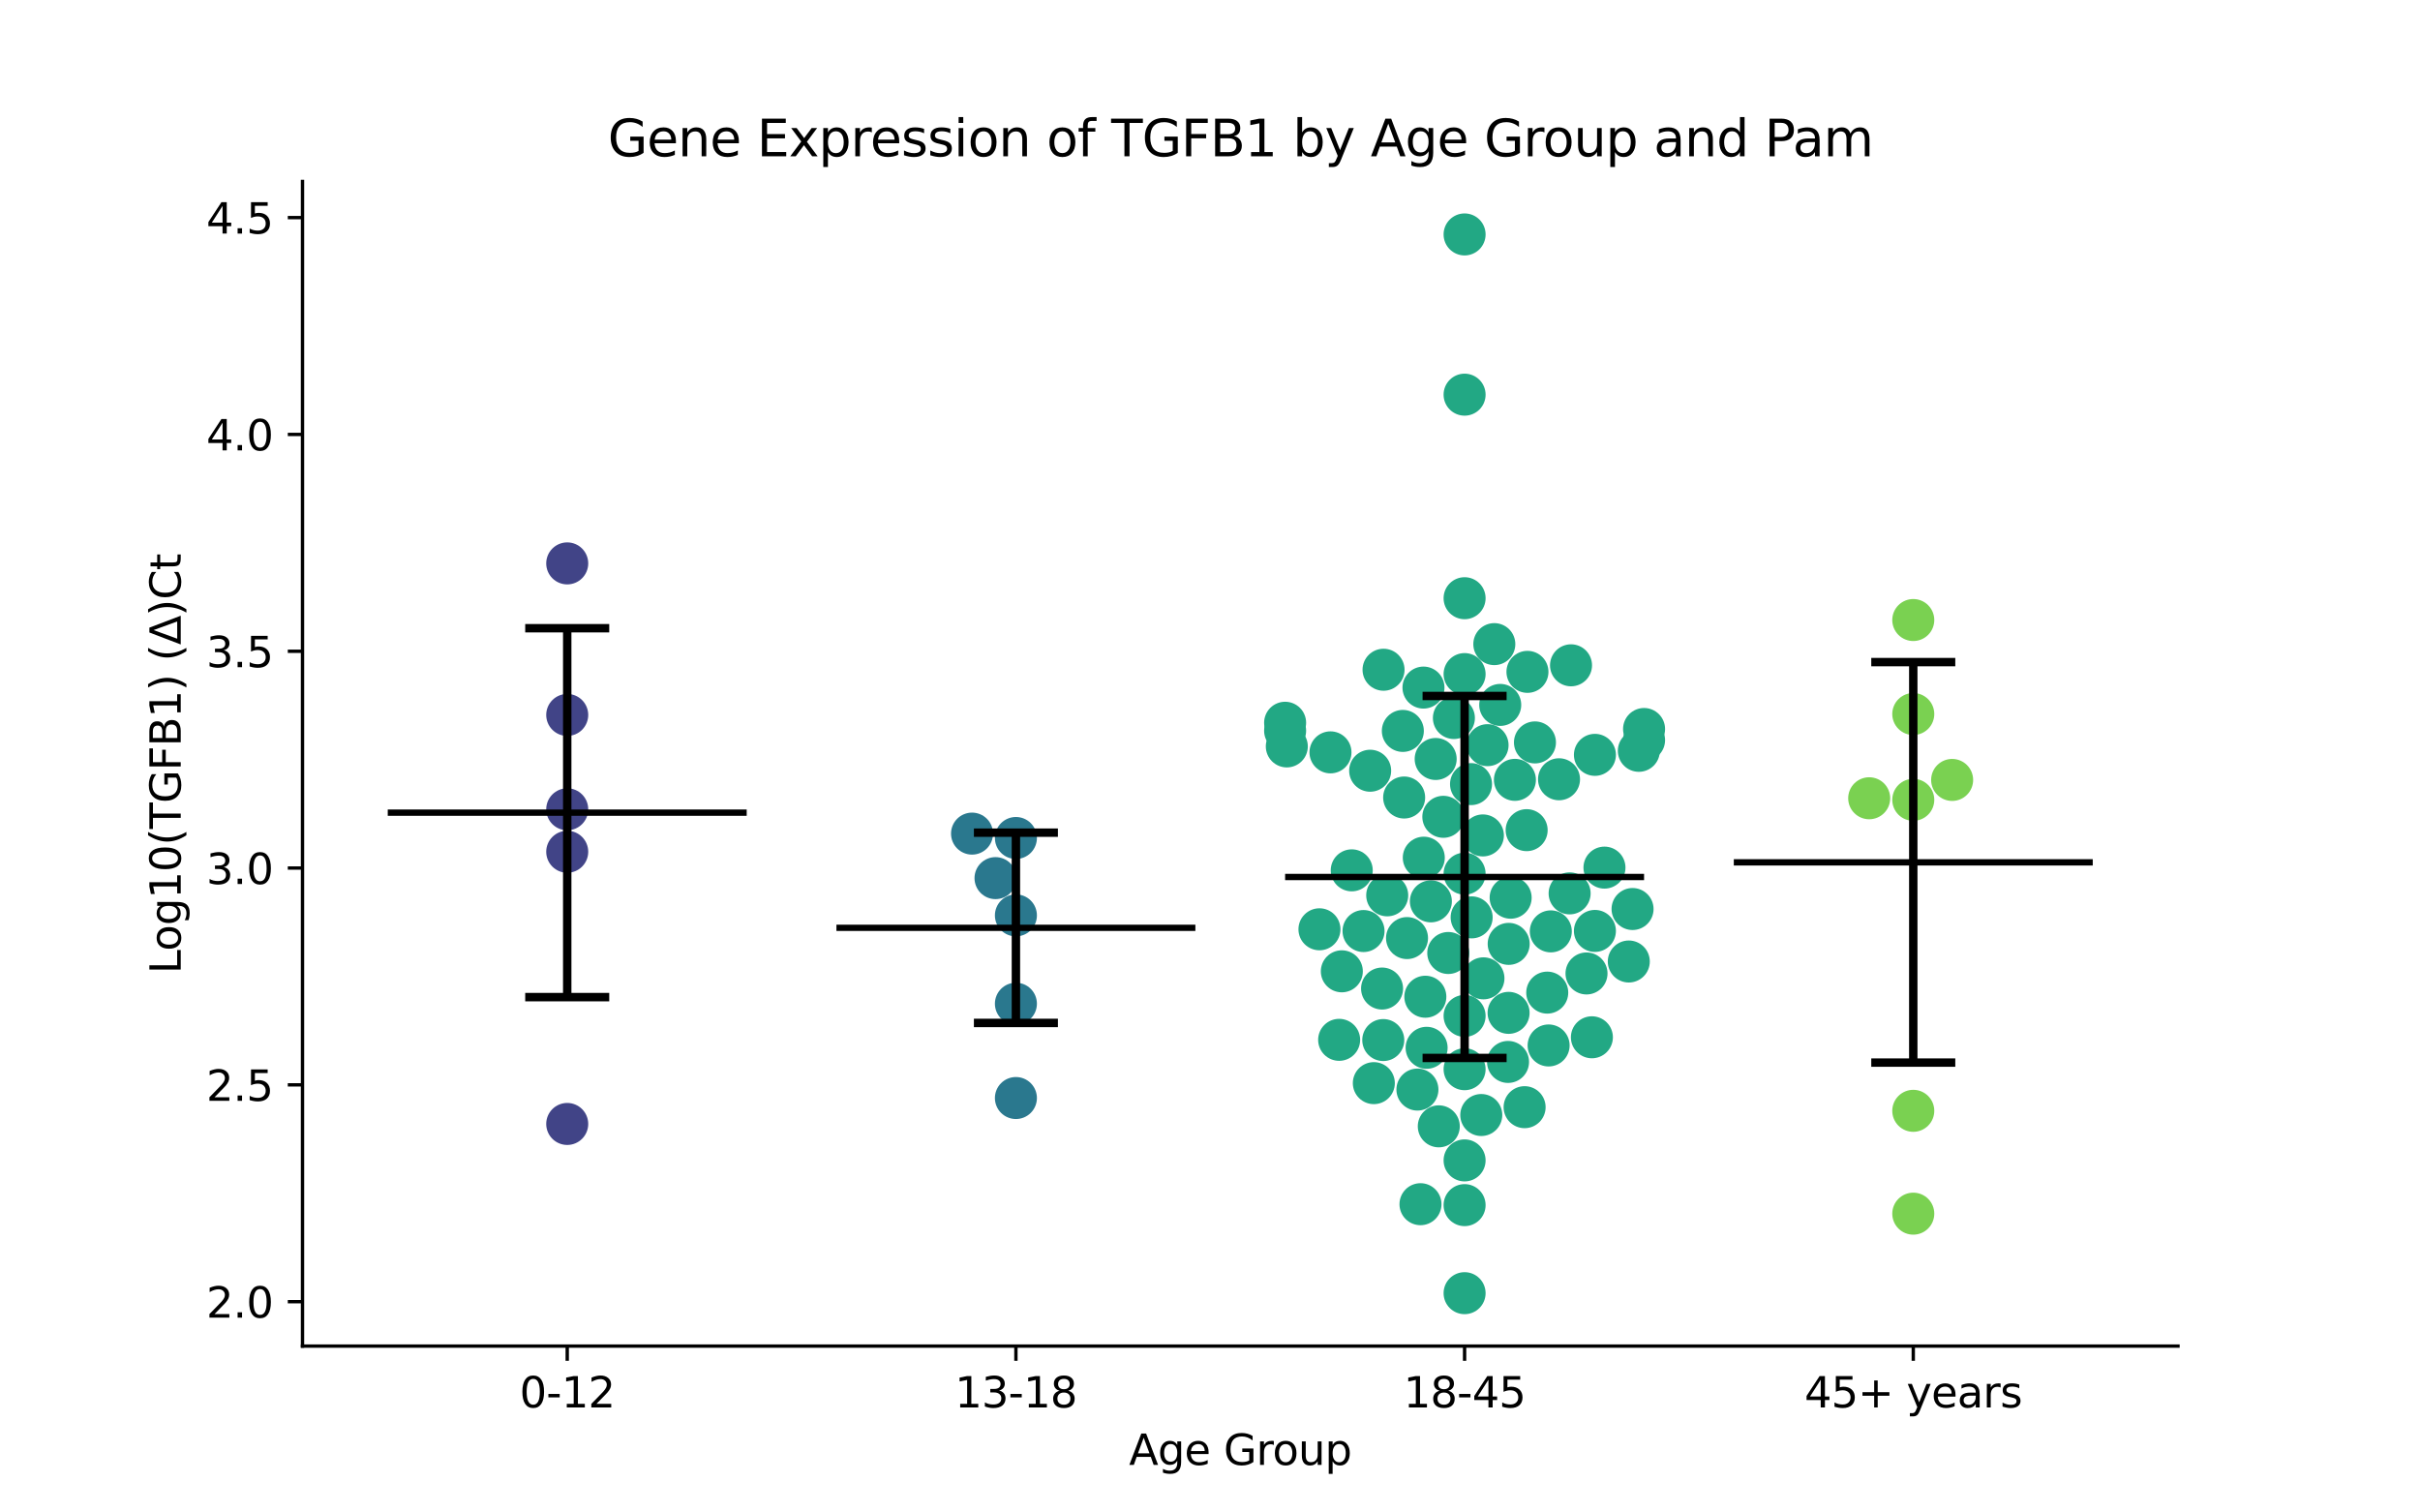 <?xml version="1.0" encoding="utf-8" standalone="no"?>
<!DOCTYPE svg PUBLIC "-//W3C//DTD SVG 1.1//EN"
  "http://www.w3.org/Graphics/SVG/1.1/DTD/svg11.dtd">
<svg xmlns:xlink="http://www.w3.org/1999/xlink" width="576pt" height="360pt" viewBox="0 0 576 360" xmlns="http://www.w3.org/2000/svg" version="1.1">
 <defs>
  <style type="text/css">*{stroke-linejoin: round; stroke-linecap: butt}</style>
 </defs>
 <g id="figure_1">
  <g id="patch_1">
   <path d="M 0 360 
L 576 360 
L 576 0 
L 0 0 
z
" style="fill: #ffffff"/>
  </g>
  <g id="axes_1">
   <g id="patch_2">
    <path d="M 72 320.4 
L 518.4 320.4 
L 518.4 43.2 
L 72 43.2 
z
" style="fill: #ffffff"/>
   </g>
   <g id="PathCollection_1">
    <defs>
     <path id="C0_0_24e3e889a7" d="M 0 5 
C 1.326 5 2.598 4.473 3.536 3.536 
C 4.473 2.598 5 1.326 5 -0 
C 5 -1.326 4.473 -2.598 3.536 -3.536 
C 2.598 -4.473 1.326 -5 0 -5 
C -1.326 -5 -2.598 -4.473 -3.536 -3.536 
C -4.473 -2.598 -5 -1.326 -5 0 
C -5 1.326 -4.473 2.598 -3.536 3.536 
C -2.598 4.473 -1.326 5 0 5 
z
"/>
    </defs>
    <g clip-path="url(#p9c277ce782)">
     <use xlink:href="#C0_0_24e3e889a7" x="135.009" y="134.1" style="fill: #414487"/>
    </g>
    <g clip-path="url(#p9c277ce782)">
     <use xlink:href="#C0_0_24e3e889a7" x="135.009" y="192.626" style="fill: #414487"/>
    </g>
    <g clip-path="url(#p9c277ce782)">
     <use xlink:href="#C0_0_24e3e889a7" x="135.009" y="170.17" style="fill: #414487"/>
    </g>
    <g clip-path="url(#p9c277ce782)">
     <use xlink:href="#C0_0_24e3e889a7" x="135.009" y="267.522" style="fill: #414487"/>
    </g>
    <g clip-path="url(#p9c277ce782)">
     <use xlink:href="#C0_0_24e3e889a7" x="135.009" y="202.737" style="fill: #414487"/>
    </g>
   </g>
   <g id="PathCollection_2">
    <defs>
     <path id="C1_0_9b49a2a948" d="M 0 5 
C 1.326 5 2.598 4.473 3.536 3.536 
C 4.473 2.598 5 1.326 5 -0 
C 5 -1.326 4.473 -2.598 3.536 -3.536 
C 2.598 -4.473 1.326 -5 0 -5 
C -1.326 -5 -2.598 -4.473 -3.536 -3.536 
C -4.473 -2.598 -5 -1.326 -5 0 
C -5 1.326 -4.473 2.598 -3.536 3.536 
C -2.598 4.473 -1.326 5 0 5 
z
"/>
    </defs>
    <g clip-path="url(#p9c277ce782)">
     <use xlink:href="#C1_0_9b49a2a948" x="241.803" y="238.902" style="fill: #2a788e"/>
    </g>
    <g clip-path="url(#p9c277ce782)">
     <use xlink:href="#C1_0_9b49a2a948" x="241.803" y="261.351" style="fill: #2a788e"/>
    </g>
    <g clip-path="url(#p9c277ce782)">
     <use xlink:href="#C1_0_9b49a2a948" x="241.803" y="217.88" style="fill: #2a788e"/>
    </g>
    <g clip-path="url(#p9c277ce782)">
     <use xlink:href="#C1_0_9b49a2a948" x="236.95" y="209.011" style="fill: #2a788e"/>
    </g>
    <g clip-path="url(#p9c277ce782)">
     <use xlink:href="#C1_0_9b49a2a948" x="231.36" y="198.416" style="fill: #2a788e"/>
    </g>
    <g clip-path="url(#p9c277ce782)">
     <use xlink:href="#C1_0_9b49a2a948" x="241.803" y="199.458" style="fill: #2a788e"/>
    </g>
   </g>
   <g id="PathCollection_3">
    <defs>
     <path id="C2_0_ef9c002d77" d="M 0 5 
C 1.326 5 2.598 4.473 3.536 3.536 
C 4.473 2.598 5 1.326 5 -0 
C 5 -1.326 4.473 -2.598 3.536 -3.536 
C 2.598 -4.473 1.326 -5 0 -5 
C -1.326 -5 -2.598 -4.473 -3.536 -3.536 
C -4.473 -2.598 -5 -1.326 -5 0 
C -5 1.326 -4.473 2.598 -3.536 3.536 
C -2.598 4.473 -1.326 5 0 5 
z
"/>
    </defs>
    <g clip-path="url(#p9c277ce782)">
     <use xlink:href="#C2_0_ef9c002d77" x="350.128" y="186.633" style="fill: #22a884"/>
    </g>
    <g clip-path="url(#p9c277ce782)">
     <use xlink:href="#C2_0_ef9c002d77" x="348.597" y="286.842" style="fill: #22a884"/>
    </g>
    <g clip-path="url(#p9c277ce782)">
     <use xlink:href="#C2_0_ef9c002d77" x="316.677" y="179.077" style="fill: #22a884"/>
    </g>
    <g clip-path="url(#p9c277ce782)">
     <use xlink:href="#C2_0_ef9c002d77" x="371.073" y="185.481" style="fill: #22a884"/>
    </g>
    <g clip-path="url(#p9c277ce782)">
     <use xlink:href="#C2_0_ef9c002d77" x="319.378" y="231.192" style="fill: #22a884"/>
    </g>
    <g clip-path="url(#p9c277ce782)">
     <use xlink:href="#C2_0_ef9c002d77" x="358.939" y="252.762" style="fill: #22a884"/>
    </g>
    <g clip-path="url(#p9c277ce782)">
     <use xlink:href="#C2_0_ef9c002d77" x="324.543" y="221.606" style="fill: #22a884"/>
    </g>
    <g clip-path="url(#p9c277ce782)">
     <use xlink:href="#C2_0_ef9c002d77" x="355.672" y="153.314" style="fill: #22a884"/>
    </g>
    <g clip-path="url(#p9c277ce782)">
     <use xlink:href="#C2_0_ef9c002d77" x="340.571" y="214.54" style="fill: #22a884"/>
    </g>
    <g clip-path="url(#p9c277ce782)">
     <use xlink:href="#C2_0_ef9c002d77" x="329.307" y="159.411" style="fill: #22a884"/>
    </g>
    <g clip-path="url(#p9c277ce782)">
     <use xlink:href="#C2_0_ef9c002d77" x="352.567" y="265.396" style="fill: #22a884"/>
    </g>
    <g clip-path="url(#p9c277ce782)">
     <use xlink:href="#C2_0_ef9c002d77" x="334.895" y="223.281" style="fill: #22a884"/>
    </g>
    <g clip-path="url(#p9c277ce782)">
     <use xlink:href="#C2_0_ef9c002d77" x="344.711" y="226.831" style="fill: #22a884"/>
    </g>
    <g clip-path="url(#p9c277ce782)">
     <use xlink:href="#C2_0_ef9c002d77" x="363.368" y="197.593" style="fill: #22a884"/>
    </g>
    <g clip-path="url(#p9c277ce782)">
     <use xlink:href="#C2_0_ef9c002d77" x="373.597" y="212.642" style="fill: #22a884"/>
    </g>
    <g clip-path="url(#p9c277ce782)">
     <use xlink:href="#C2_0_ef9c002d77" x="352.951" y="198.846" style="fill: #22a884"/>
    </g>
    <g clip-path="url(#p9c277ce782)">
     <use xlink:href="#C2_0_ef9c002d77" x="359.559" y="213.674" style="fill: #22a884"/>
    </g>
    <g clip-path="url(#p9c277ce782)">
     <use xlink:href="#C2_0_ef9c002d77" x="305.879" y="173.933" style="fill: #22a884"/>
    </g>
    <g clip-path="url(#p9c277ce782)">
     <use xlink:href="#C2_0_ef9c002d77" x="365.345" y="176.71" style="fill: #22a884"/>
    </g>
    <g clip-path="url(#p9c277ce782)">
     <use xlink:href="#C2_0_ef9c002d77" x="391.315" y="173.516" style="fill: #22a884"/>
    </g>
    <g clip-path="url(#p9c277ce782)">
     <use xlink:href="#C2_0_ef9c002d77" x="359.092" y="224.66" style="fill: #22a884"/>
    </g>
    <g clip-path="url(#p9c277ce782)">
     <use xlink:href="#C2_0_ef9c002d77" x="350.278" y="218.352" style="fill: #22a884"/>
    </g>
    <g clip-path="url(#p9c277ce782)">
     <use xlink:href="#C2_0_ef9c002d77" x="334.21" y="189.824" style="fill: #22a884"/>
    </g>
    <g clip-path="url(#p9c277ce782)">
     <use xlink:href="#C2_0_ef9c002d77" x="305.879" y="172.029" style="fill: #22a884"/>
    </g>
    <g clip-path="url(#p9c277ce782)">
     <use xlink:href="#C2_0_ef9c002d77" x="321.738" y="207.159" style="fill: #22a884"/>
    </g>
    <g clip-path="url(#p9c277ce782)">
     <use xlink:href="#C2_0_ef9c002d77" x="346.051" y="170.902" style="fill: #22a884"/>
    </g>
    <g clip-path="url(#p9c277ce782)">
     <use xlink:href="#C2_0_ef9c002d77" x="388.576" y="216.365" style="fill: #22a884"/>
    </g>
    <g clip-path="url(#p9c277ce782)">
     <use xlink:href="#C2_0_ef9c002d77" x="338.812" y="163.658" style="fill: #22a884"/>
    </g>
    <g clip-path="url(#p9c277ce782)">
     <use xlink:href="#C2_0_ef9c002d77" x="348.597" y="55.8" style="fill: #22a884"/>
    </g>
    <g clip-path="url(#p9c277ce782)">
     <use xlink:href="#C2_0_ef9c002d77" x="348.597" y="93.938" style="fill: #22a884"/>
    </g>
    <g clip-path="url(#p9c277ce782)">
     <use xlink:href="#C2_0_ef9c002d77" x="353.086" y="232.863" style="fill: #22a884"/>
    </g>
    <g clip-path="url(#p9c277ce782)">
     <use xlink:href="#C2_0_ef9c002d77" x="337.371" y="259.339" style="fill: #22a884"/>
    </g>
    <g clip-path="url(#p9c277ce782)">
     <use xlink:href="#C2_0_ef9c002d77" x="363.559" y="159.915" style="fill: #22a884"/>
    </g>
    <g clip-path="url(#p9c277ce782)">
     <use xlink:href="#C2_0_ef9c002d77" x="348.597" y="142.386" style="fill: #22a884"/>
    </g>
    <g clip-path="url(#p9c277ce782)">
     <use xlink:href="#C2_0_ef9c002d77" x="360.574" y="185.619" style="fill: #22a884"/>
    </g>
    <g clip-path="url(#p9c277ce782)">
     <use xlink:href="#C2_0_ef9c002d77" x="368.598" y="248.839" style="fill: #22a884"/>
    </g>
    <g clip-path="url(#p9c277ce782)">
     <use xlink:href="#C2_0_ef9c002d77" x="330.18" y="213.106" style="fill: #22a884"/>
    </g>
    <g clip-path="url(#p9c277ce782)">
     <use xlink:href="#C2_0_ef9c002d77" x="306.283" y="177.661" style="fill: #22a884"/>
    </g>
    <g clip-path="url(#p9c277ce782)">
     <use xlink:href="#C2_0_ef9c002d77" x="333.9" y="173.972" style="fill: #22a884"/>
    </g>
    <g clip-path="url(#p9c277ce782)">
     <use xlink:href="#C2_0_ef9c002d77" x="348.597" y="160.445" style="fill: #22a884"/>
    </g>
    <g clip-path="url(#p9c277ce782)">
     <use xlink:href="#C2_0_ef9c002d77" x="354.066" y="177.363" style="fill: #22a884"/>
    </g>
    <g clip-path="url(#p9c277ce782)">
     <use xlink:href="#C2_0_ef9c002d77" x="326.995" y="257.807" style="fill: #22a884"/>
    </g>
    <g clip-path="url(#p9c277ce782)">
     <use xlink:href="#C2_0_ef9c002d77" x="378.897" y="246.894" style="fill: #22a884"/>
    </g>
    <g clip-path="url(#p9c277ce782)">
     <use xlink:href="#C2_0_ef9c002d77" x="329.24" y="247.554" style="fill: #22a884"/>
    </g>
    <g clip-path="url(#p9c277ce782)">
     <use xlink:href="#C2_0_ef9c002d77" x="326.121" y="183.448" style="fill: #22a884"/>
    </g>
    <g clip-path="url(#p9c277ce782)">
     <use xlink:href="#C2_0_ef9c002d77" x="341.713" y="180.652" style="fill: #22a884"/>
    </g>
    <g clip-path="url(#p9c277ce782)">
     <use xlink:href="#C2_0_ef9c002d77" x="379.616" y="221.579" style="fill: #22a884"/>
    </g>
    <g clip-path="url(#p9c277ce782)">
     <use xlink:href="#C2_0_ef9c002d77" x="359.07" y="241.08" style="fill: #22a884"/>
    </g>
    <g clip-path="url(#p9c277ce782)">
     <use xlink:href="#C2_0_ef9c002d77" x="339.559" y="249.399" style="fill: #22a884"/>
    </g>
    <g clip-path="url(#p9c277ce782)">
     <use xlink:href="#C2_0_ef9c002d77" x="339.255" y="237.24" style="fill: #22a884"/>
    </g>
    <g clip-path="url(#p9c277ce782)">
     <use xlink:href="#C2_0_ef9c002d77" x="379.618" y="179.67" style="fill: #22a884"/>
    </g>
    <g clip-path="url(#p9c277ce782)">
     <use xlink:href="#C2_0_ef9c002d77" x="373.93" y="158.356" style="fill: #22a884"/>
    </g>
    <g clip-path="url(#p9c277ce782)">
     <use xlink:href="#C2_0_ef9c002d77" x="369.116" y="221.686" style="fill: #22a884"/>
    </g>
    <g clip-path="url(#p9c277ce782)">
     <use xlink:href="#C2_0_ef9c002d77" x="377.615" y="231.702" style="fill: #22a884"/>
    </g>
    <g clip-path="url(#p9c277ce782)">
     <use xlink:href="#C2_0_ef9c002d77" x="314.052" y="221.189" style="fill: #22a884"/>
    </g>
    <g clip-path="url(#p9c277ce782)">
     <use xlink:href="#C2_0_ef9c002d77" x="343.537" y="194.417" style="fill: #22a884"/>
    </g>
    <g clip-path="url(#p9c277ce782)">
     <use xlink:href="#C2_0_ef9c002d77" x="348.597" y="276.199" style="fill: #22a884"/>
    </g>
    <g clip-path="url(#p9c277ce782)">
     <use xlink:href="#C2_0_ef9c002d77" x="348.597" y="207.946" style="fill: #22a884"/>
    </g>
    <g clip-path="url(#p9c277ce782)">
     <use xlink:href="#C2_0_ef9c002d77" x="357.078" y="167.783" style="fill: #22a884"/>
    </g>
    <g clip-path="url(#p9c277ce782)">
     <use xlink:href="#C2_0_ef9c002d77" x="381.89" y="206.509" style="fill: #22a884"/>
    </g>
    <g clip-path="url(#p9c277ce782)">
     <use xlink:href="#C2_0_ef9c002d77" x="348.597" y="241.804" style="fill: #22a884"/>
    </g>
    <g clip-path="url(#p9c277ce782)">
     <use xlink:href="#C2_0_ef9c002d77" x="328.956" y="235.291" style="fill: #22a884"/>
    </g>
    <g clip-path="url(#p9c277ce782)">
     <use xlink:href="#C2_0_ef9c002d77" x="368.27" y="236.262" style="fill: #22a884"/>
    </g>
    <g clip-path="url(#p9c277ce782)">
     <use xlink:href="#C2_0_ef9c002d77" x="391.315" y="176.17" style="fill: #22a884"/>
    </g>
    <g clip-path="url(#p9c277ce782)">
     <use xlink:href="#C2_0_ef9c002d77" x="390.07" y="178.71" style="fill: #22a884"/>
    </g>
    <g clip-path="url(#p9c277ce782)">
     <use xlink:href="#C2_0_ef9c002d77" x="338.885" y="204.146" style="fill: #22a884"/>
    </g>
    <g clip-path="url(#p9c277ce782)">
     <use xlink:href="#C2_0_ef9c002d77" x="362.882" y="263.529" style="fill: #22a884"/>
    </g>
    <g clip-path="url(#p9c277ce782)">
     <use xlink:href="#C2_0_ef9c002d77" x="318.74" y="247.501" style="fill: #22a884"/>
    </g>
    <g clip-path="url(#p9c277ce782)">
     <use xlink:href="#C2_0_ef9c002d77" x="348.597" y="307.8" style="fill: #22a884"/>
    </g>
    <g clip-path="url(#p9c277ce782)">
     <use xlink:href="#C2_0_ef9c002d77" x="348.597" y="254.49" style="fill: #22a884"/>
    </g>
    <g clip-path="url(#p9c277ce782)">
     <use xlink:href="#C2_0_ef9c002d77" x="342.455" y="268.089" style="fill: #22a884"/>
    </g>
    <g clip-path="url(#p9c277ce782)">
     <use xlink:href="#C2_0_ef9c002d77" x="338.1" y="286.622" style="fill: #22a884"/>
    </g>
    <g clip-path="url(#p9c277ce782)">
     <use xlink:href="#C2_0_ef9c002d77" x="387.681" y="228.856" style="fill: #22a884"/>
    </g>
   </g>
   <g id="PathCollection_4">
    <defs>
     <path id="C3_0_fed8b65db3" d="M 0 5 
C 1.326 5 2.598 4.473 3.536 3.536 
C 4.473 2.598 5 1.326 5 -0 
C 5 -1.326 4.473 -2.598 3.536 -3.536 
C 2.598 -4.473 1.326 -5 0 -5 
C -1.326 -5 -2.598 -4.473 -3.536 -3.536 
C -4.473 -2.598 -5 -1.326 -5 0 
C -5 1.326 -4.473 2.598 -3.536 3.536 
C -2.598 4.473 -1.326 5 0 5 
z
"/>
    </defs>
    <g clip-path="url(#p9c277ce782)">
     <use xlink:href="#C3_0_fed8b65db3" x="455.391" y="264.397" style="fill: #7ad151"/>
    </g>
    <g clip-path="url(#p9c277ce782)">
     <use xlink:href="#C3_0_fed8b65db3" x="455.391" y="169.951" style="fill: #7ad151"/>
    </g>
    <g clip-path="url(#p9c277ce782)">
     <use xlink:href="#C3_0_fed8b65db3" x="455.391" y="147.579" style="fill: #7ad151"/>
    </g>
    <g clip-path="url(#p9c277ce782)">
     <use xlink:href="#C3_0_fed8b65db3" x="455.391" y="190.371" style="fill: #7ad151"/>
    </g>
    <g clip-path="url(#p9c277ce782)">
     <use xlink:href="#C3_0_fed8b65db3" x="464.642" y="185.639" style="fill: #7ad151"/>
    </g>
    <g clip-path="url(#p9c277ce782)">
     <use xlink:href="#C3_0_fed8b65db3" x="444.899" y="190.001" style="fill: #7ad151"/>
    </g>
    <g clip-path="url(#p9c277ce782)">
     <use xlink:href="#C3_0_fed8b65db3" x="455.391" y="288.875" style="fill: #7ad151"/>
    </g>
   </g>
   <g id="matplotlib.axis_1">
    <g id="xtick_1">
     <g id="line2d_1">
      <defs>
       <path id="m028a1f478d" d="M 0 0 
L 0 3.5 
" style="stroke: #000000; stroke-width: 0.8"/>
      </defs>
      <g>
       <use xlink:href="#m028a1f478d" x="135.009" y="320.4" style="stroke: #000000; stroke-width: 0.8"/>
      </g>
     </g>
     <g id="text_1">
      <!-- 0-12 -->
      <g transform="translate(123.661 334.998) scale(0.1 -0.1)">
       <defs>
        <path id="DejaVuSans-30" d="M 2034 4250 
Q 1547 4250 1301 3770 
Q 1056 3291 1056 2328 
Q 1056 1369 1301 889 
Q 1547 409 2034 409 
Q 2525 409 2770 889 
Q 3016 1369 3016 2328 
Q 3016 3291 2770 3770 
Q 2525 4250 2034 4250 
z
M 2034 4750 
Q 2819 4750 3233 4129 
Q 3647 3509 3647 2328 
Q 3647 1150 3233 529 
Q 2819 -91 2034 -91 
Q 1250 -91 836 529 
Q 422 1150 422 2328 
Q 422 3509 836 4129 
Q 1250 4750 2034 4750 
z
" transform="scale(0.016)"/>
        <path id="DejaVuSans-2d" d="M 313 2009 
L 1997 2009 
L 1997 1497 
L 313 1497 
L 313 2009 
z
" transform="scale(0.016)"/>
        <path id="DejaVuSans-31" d="M 794 531 
L 1825 531 
L 1825 4091 
L 703 3866 
L 703 4441 
L 1819 4666 
L 2450 4666 
L 2450 531 
L 3481 531 
L 3481 0 
L 794 0 
L 794 531 
z
" transform="scale(0.016)"/>
        <path id="DejaVuSans-32" d="M 1228 531 
L 3431 531 
L 3431 0 
L 469 0 
L 469 531 
Q 828 903 1448 1529 
Q 2069 2156 2228 2338 
Q 2531 2678 2651 2914 
Q 2772 3150 2772 3378 
Q 2772 3750 2511 3984 
Q 2250 4219 1831 4219 
Q 1534 4219 1204 4116 
Q 875 4013 500 3803 
L 500 4441 
Q 881 4594 1212 4672 
Q 1544 4750 1819 4750 
Q 2544 4750 2975 4387 
Q 3406 4025 3406 3419 
Q 3406 3131 3298 2873 
Q 3191 2616 2906 2266 
Q 2828 2175 2409 1742 
Q 1991 1309 1228 531 
z
" transform="scale(0.016)"/>
       </defs>
       <use xlink:href="#DejaVuSans-30"/>
       <use xlink:href="#DejaVuSans-2d" x="63.623"/>
       <use xlink:href="#DejaVuSans-31" x="99.707"/>
       <use xlink:href="#DejaVuSans-32" x="163.33"/>
      </g>
     </g>
    </g>
    <g id="xtick_2">
     <g id="line2d_2">
      <g>
       <use xlink:href="#m028a1f478d" x="241.803" y="320.4" style="stroke: #000000; stroke-width: 0.8"/>
      </g>
     </g>
     <g id="text_2">
      <!-- 13-18 -->
      <g transform="translate(227.274 334.998) scale(0.1 -0.1)">
       <defs>
        <path id="DejaVuSans-33" d="M 2597 2516 
Q 3050 2419 3304 2112 
Q 3559 1806 3559 1356 
Q 3559 666 3084 287 
Q 2609 -91 1734 -91 
Q 1441 -91 1130 -33 
Q 819 25 488 141 
L 488 750 
Q 750 597 1062 519 
Q 1375 441 1716 441 
Q 2309 441 2620 675 
Q 2931 909 2931 1356 
Q 2931 1769 2642 2001 
Q 2353 2234 1838 2234 
L 1294 2234 
L 1294 2753 
L 1863 2753 
Q 2328 2753 2575 2939 
Q 2822 3125 2822 3475 
Q 2822 3834 2567 4026 
Q 2313 4219 1838 4219 
Q 1578 4219 1281 4162 
Q 984 4106 628 3988 
L 628 4550 
Q 988 4650 1302 4700 
Q 1616 4750 1894 4750 
Q 2613 4750 3031 4423 
Q 3450 4097 3450 3541 
Q 3450 3153 3228 2886 
Q 3006 2619 2597 2516 
z
" transform="scale(0.016)"/>
        <path id="DejaVuSans-38" d="M 2034 2216 
Q 1584 2216 1326 1975 
Q 1069 1734 1069 1313 
Q 1069 891 1326 650 
Q 1584 409 2034 409 
Q 2484 409 2743 651 
Q 3003 894 3003 1313 
Q 3003 1734 2745 1975 
Q 2488 2216 2034 2216 
z
M 1403 2484 
Q 997 2584 770 2862 
Q 544 3141 544 3541 
Q 544 4100 942 4425 
Q 1341 4750 2034 4750 
Q 2731 4750 3128 4425 
Q 3525 4100 3525 3541 
Q 3525 3141 3298 2862 
Q 3072 2584 2669 2484 
Q 3125 2378 3379 2068 
Q 3634 1759 3634 1313 
Q 3634 634 3220 271 
Q 2806 -91 2034 -91 
Q 1263 -91 848 271 
Q 434 634 434 1313 
Q 434 1759 690 2068 
Q 947 2378 1403 2484 
z
M 1172 3481 
Q 1172 3119 1398 2916 
Q 1625 2713 2034 2713 
Q 2441 2713 2670 2916 
Q 2900 3119 2900 3481 
Q 2900 3844 2670 4047 
Q 2441 4250 2034 4250 
Q 1625 4250 1398 4047 
Q 1172 3844 1172 3481 
z
" transform="scale(0.016)"/>
       </defs>
       <use xlink:href="#DejaVuSans-31"/>
       <use xlink:href="#DejaVuSans-33" x="63.623"/>
       <use xlink:href="#DejaVuSans-2d" x="127.246"/>
       <use xlink:href="#DejaVuSans-31" x="163.33"/>
       <use xlink:href="#DejaVuSans-38" x="226.953"/>
      </g>
     </g>
    </g>
    <g id="xtick_3">
     <g id="line2d_3">
      <g>
       <use xlink:href="#m028a1f478d" x="348.597" y="320.4" style="stroke: #000000; stroke-width: 0.8"/>
      </g>
     </g>
     <g id="text_3">
      <!-- 18-45 -->
      <g transform="translate(334.068 334.998) scale(0.1 -0.1)">
       <defs>
        <path id="DejaVuSans-34" d="M 2419 4116 
L 825 1625 
L 2419 1625 
L 2419 4116 
z
M 2253 4666 
L 3047 4666 
L 3047 1625 
L 3713 1625 
L 3713 1100 
L 3047 1100 
L 3047 0 
L 2419 0 
L 2419 1100 
L 313 1100 
L 313 1709 
L 2253 4666 
z
" transform="scale(0.016)"/>
        <path id="DejaVuSans-35" d="M 691 4666 
L 3169 4666 
L 3169 4134 
L 1269 4134 
L 1269 2991 
Q 1406 3038 1543 3061 
Q 1681 3084 1819 3084 
Q 2600 3084 3056 2656 
Q 3513 2228 3513 1497 
Q 3513 744 3044 326 
Q 2575 -91 1722 -91 
Q 1428 -91 1123 -41 
Q 819 9 494 109 
L 494 744 
Q 775 591 1075 516 
Q 1375 441 1709 441 
Q 2250 441 2565 725 
Q 2881 1009 2881 1497 
Q 2881 1984 2565 2268 
Q 2250 2553 1709 2553 
Q 1456 2553 1204 2497 
Q 953 2441 691 2322 
L 691 4666 
z
" transform="scale(0.016)"/>
       </defs>
       <use xlink:href="#DejaVuSans-31"/>
       <use xlink:href="#DejaVuSans-38" x="63.623"/>
       <use xlink:href="#DejaVuSans-2d" x="127.246"/>
       <use xlink:href="#DejaVuSans-34" x="163.33"/>
       <use xlink:href="#DejaVuSans-35" x="226.953"/>
      </g>
     </g>
    </g>
    <g id="xtick_4">
     <g id="line2d_4">
      <g>
       <use xlink:href="#m028a1f478d" x="455.391" y="320.4" style="stroke: #000000; stroke-width: 0.8"/>
      </g>
     </g>
     <g id="text_4">
      <!-- 45+ years -->
      <g transform="translate(429.49 334.998) scale(0.1 -0.1)">
       <defs>
        <path id="DejaVuSans-2b" d="M 2944 4013 
L 2944 2272 
L 4684 2272 
L 4684 1741 
L 2944 1741 
L 2944 0 
L 2419 0 
L 2419 1741 
L 678 1741 
L 678 2272 
L 2419 2272 
L 2419 4013 
L 2944 4013 
z
" transform="scale(0.016)"/>
        <path id="DejaVuSans-20" transform="scale(0.016)"/>
        <path id="DejaVuSans-79" d="M 2059 -325 
Q 1816 -950 1584 -1140 
Q 1353 -1331 966 -1331 
L 506 -1331 
L 506 -850 
L 844 -850 
Q 1081 -850 1212 -737 
Q 1344 -625 1503 -206 
L 1606 56 
L 191 3500 
L 800 3500 
L 1894 763 
L 2988 3500 
L 3597 3500 
L 2059 -325 
z
" transform="scale(0.016)"/>
        <path id="DejaVuSans-65" d="M 3597 1894 
L 3597 1613 
L 953 1613 
Q 991 1019 1311 708 
Q 1631 397 2203 397 
Q 2534 397 2845 478 
Q 3156 559 3463 722 
L 3463 178 
Q 3153 47 2828 -22 
Q 2503 -91 2169 -91 
Q 1331 -91 842 396 
Q 353 884 353 1716 
Q 353 2575 817 3079 
Q 1281 3584 2069 3584 
Q 2775 3584 3186 3129 
Q 3597 2675 3597 1894 
z
M 3022 2063 
Q 3016 2534 2758 2815 
Q 2500 3097 2075 3097 
Q 1594 3097 1305 2825 
Q 1016 2553 972 2059 
L 3022 2063 
z
" transform="scale(0.016)"/>
        <path id="DejaVuSans-61" d="M 2194 1759 
Q 1497 1759 1228 1600 
Q 959 1441 959 1056 
Q 959 750 1161 570 
Q 1363 391 1709 391 
Q 2188 391 2477 730 
Q 2766 1069 2766 1631 
L 2766 1759 
L 2194 1759 
z
M 3341 1997 
L 3341 0 
L 2766 0 
L 2766 531 
Q 2569 213 2275 61 
Q 1981 -91 1556 -91 
Q 1019 -91 701 211 
Q 384 513 384 1019 
Q 384 1609 779 1909 
Q 1175 2209 1959 2209 
L 2766 2209 
L 2766 2266 
Q 2766 2663 2505 2880 
Q 2244 3097 1772 3097 
Q 1472 3097 1187 3025 
Q 903 2953 641 2809 
L 641 3341 
Q 956 3463 1253 3523 
Q 1550 3584 1831 3584 
Q 2591 3584 2966 3190 
Q 3341 2797 3341 1997 
z
" transform="scale(0.016)"/>
        <path id="DejaVuSans-72" d="M 2631 2963 
Q 2534 3019 2420 3045 
Q 2306 3072 2169 3072 
Q 1681 3072 1420 2755 
Q 1159 2438 1159 1844 
L 1159 0 
L 581 0 
L 581 3500 
L 1159 3500 
L 1159 2956 
Q 1341 3275 1631 3429 
Q 1922 3584 2338 3584 
Q 2397 3584 2469 3576 
Q 2541 3569 2628 3553 
L 2631 2963 
z
" transform="scale(0.016)"/>
        <path id="DejaVuSans-73" d="M 2834 3397 
L 2834 2853 
Q 2591 2978 2328 3040 
Q 2066 3103 1784 3103 
Q 1356 3103 1142 2972 
Q 928 2841 928 2578 
Q 928 2378 1081 2264 
Q 1234 2150 1697 2047 
L 1894 2003 
Q 2506 1872 2764 1633 
Q 3022 1394 3022 966 
Q 3022 478 2636 193 
Q 2250 -91 1575 -91 
Q 1294 -91 989 -36 
Q 684 19 347 128 
L 347 722 
Q 666 556 975 473 
Q 1284 391 1588 391 
Q 1994 391 2212 530 
Q 2431 669 2431 922 
Q 2431 1156 2273 1281 
Q 2116 1406 1581 1522 
L 1381 1569 
Q 847 1681 609 1914 
Q 372 2147 372 2553 
Q 372 3047 722 3315 
Q 1072 3584 1716 3584 
Q 2034 3584 2315 3537 
Q 2597 3491 2834 3397 
z
" transform="scale(0.016)"/>
       </defs>
       <use xlink:href="#DejaVuSans-34"/>
       <use xlink:href="#DejaVuSans-35" x="63.623"/>
       <use xlink:href="#DejaVuSans-2b" x="127.246"/>
       <use xlink:href="#DejaVuSans-20" x="211.035"/>
       <use xlink:href="#DejaVuSans-79" x="242.822"/>
       <use xlink:href="#DejaVuSans-65" x="302.002"/>
       <use xlink:href="#DejaVuSans-61" x="363.525"/>
       <use xlink:href="#DejaVuSans-72" x="424.805"/>
       <use xlink:href="#DejaVuSans-73" x="465.918"/>
      </g>
     </g>
    </g>
    <g id="text_5">
     <!-- Age Group -->
     <g transform="translate(268.72 348.677) scale(0.1 -0.1)">
      <defs>
       <path id="DejaVuSans-41" d="M 2188 4044 
L 1331 1722 
L 3047 1722 
L 2188 4044 
z
M 1831 4666 
L 2547 4666 
L 4325 0 
L 3669 0 
L 3244 1197 
L 1141 1197 
L 716 0 
L 50 0 
L 1831 4666 
z
" transform="scale(0.016)"/>
       <path id="DejaVuSans-67" d="M 2906 1791 
Q 2906 2416 2648 2759 
Q 2391 3103 1925 3103 
Q 1463 3103 1205 2759 
Q 947 2416 947 1791 
Q 947 1169 1205 825 
Q 1463 481 1925 481 
Q 2391 481 2648 825 
Q 2906 1169 2906 1791 
z
M 3481 434 
Q 3481 -459 3084 -895 
Q 2688 -1331 1869 -1331 
Q 1566 -1331 1297 -1286 
Q 1028 -1241 775 -1147 
L 775 -588 
Q 1028 -725 1275 -790 
Q 1522 -856 1778 -856 
Q 2344 -856 2625 -561 
Q 2906 -266 2906 331 
L 2906 616 
Q 2728 306 2450 153 
Q 2172 0 1784 0 
Q 1141 0 747 490 
Q 353 981 353 1791 
Q 353 2603 747 3093 
Q 1141 3584 1784 3584 
Q 2172 3584 2450 3431 
Q 2728 3278 2906 2969 
L 2906 3500 
L 3481 3500 
L 3481 434 
z
" transform="scale(0.016)"/>
       <path id="DejaVuSans-47" d="M 3809 666 
L 3809 1919 
L 2778 1919 
L 2778 2438 
L 4434 2438 
L 4434 434 
Q 4069 175 3628 42 
Q 3188 -91 2688 -91 
Q 1594 -91 976 548 
Q 359 1188 359 2328 
Q 359 3472 976 4111 
Q 1594 4750 2688 4750 
Q 3144 4750 3555 4637 
Q 3966 4525 4313 4306 
L 4313 3634 
Q 3963 3931 3569 4081 
Q 3175 4231 2741 4231 
Q 1884 4231 1454 3753 
Q 1025 3275 1025 2328 
Q 1025 1384 1454 906 
Q 1884 428 2741 428 
Q 3075 428 3337 486 
Q 3600 544 3809 666 
z
" transform="scale(0.016)"/>
       <path id="DejaVuSans-6f" d="M 1959 3097 
Q 1497 3097 1228 2736 
Q 959 2375 959 1747 
Q 959 1119 1226 758 
Q 1494 397 1959 397 
Q 2419 397 2687 759 
Q 2956 1122 2956 1747 
Q 2956 2369 2687 2733 
Q 2419 3097 1959 3097 
z
M 1959 3584 
Q 2709 3584 3137 3096 
Q 3566 2609 3566 1747 
Q 3566 888 3137 398 
Q 2709 -91 1959 -91 
Q 1206 -91 779 398 
Q 353 888 353 1747 
Q 353 2609 779 3096 
Q 1206 3584 1959 3584 
z
" transform="scale(0.016)"/>
       <path id="DejaVuSans-75" d="M 544 1381 
L 544 3500 
L 1119 3500 
L 1119 1403 
Q 1119 906 1312 657 
Q 1506 409 1894 409 
Q 2359 409 2629 706 
Q 2900 1003 2900 1516 
L 2900 3500 
L 3475 3500 
L 3475 0 
L 2900 0 
L 2900 538 
Q 2691 219 2414 64 
Q 2138 -91 1772 -91 
Q 1169 -91 856 284 
Q 544 659 544 1381 
z
M 1991 3584 
L 1991 3584 
z
" transform="scale(0.016)"/>
       <path id="DejaVuSans-70" d="M 1159 525 
L 1159 -1331 
L 581 -1331 
L 581 3500 
L 1159 3500 
L 1159 2969 
Q 1341 3281 1617 3432 
Q 1894 3584 2278 3584 
Q 2916 3584 3314 3078 
Q 3713 2572 3713 1747 
Q 3713 922 3314 415 
Q 2916 -91 2278 -91 
Q 1894 -91 1617 61 
Q 1341 213 1159 525 
z
M 3116 1747 
Q 3116 2381 2855 2742 
Q 2594 3103 2138 3103 
Q 1681 3103 1420 2742 
Q 1159 2381 1159 1747 
Q 1159 1113 1420 752 
Q 1681 391 2138 391 
Q 2594 391 2855 752 
Q 3116 1113 3116 1747 
z
" transform="scale(0.016)"/>
      </defs>
      <use xlink:href="#DejaVuSans-41"/>
      <use xlink:href="#DejaVuSans-67" x="68.408"/>
      <use xlink:href="#DejaVuSans-65" x="131.885"/>
      <use xlink:href="#DejaVuSans-20" x="193.408"/>
      <use xlink:href="#DejaVuSans-47" x="225.195"/>
      <use xlink:href="#DejaVuSans-72" x="302.686"/>
      <use xlink:href="#DejaVuSans-6f" x="341.549"/>
      <use xlink:href="#DejaVuSans-75" x="402.73"/>
      <use xlink:href="#DejaVuSans-70" x="466.109"/>
     </g>
    </g>
   </g>
   <g id="matplotlib.axis_2">
    <g id="ytick_1">
     <g id="line2d_5">
      <defs>
       <path id="me54aafcf2e" d="M 0 0 
L -3.5 0 
" style="stroke: #000000; stroke-width: 0.8"/>
      </defs>
      <g>
       <use xlink:href="#me54aafcf2e" x="72" y="309.823" style="stroke: #000000; stroke-width: 0.8"/>
      </g>
     </g>
     <g id="text_6">
      <!-- 2.0 -->
      <g transform="translate(49.097 313.623) scale(0.1 -0.1)">
       <defs>
        <path id="DejaVuSans-2e" d="M 684 794 
L 1344 794 
L 1344 0 
L 684 0 
L 684 794 
z
" transform="scale(0.016)"/>
       </defs>
       <use xlink:href="#DejaVuSans-32"/>
       <use xlink:href="#DejaVuSans-2e" x="63.623"/>
       <use xlink:href="#DejaVuSans-30" x="95.41"/>
      </g>
     </g>
    </g>
    <g id="ytick_2">
     <g id="line2d_6">
      <g>
       <use xlink:href="#me54aafcf2e" x="72" y="258.218" style="stroke: #000000; stroke-width: 0.8"/>
      </g>
     </g>
     <g id="text_7">
      <!-- 2.5 -->
      <g transform="translate(49.097 262.017) scale(0.1 -0.1)">
       <use xlink:href="#DejaVuSans-32"/>
       <use xlink:href="#DejaVuSans-2e" x="63.623"/>
       <use xlink:href="#DejaVuSans-35" x="95.41"/>
      </g>
     </g>
    </g>
    <g id="ytick_3">
     <g id="line2d_7">
      <g>
       <use xlink:href="#me54aafcf2e" x="72" y="206.612" style="stroke: #000000; stroke-width: 0.8"/>
      </g>
     </g>
     <g id="text_8">
      <!-- 3.0 -->
      <g transform="translate(49.097 210.411) scale(0.1 -0.1)">
       <use xlink:href="#DejaVuSans-33"/>
       <use xlink:href="#DejaVuSans-2e" x="63.623"/>
       <use xlink:href="#DejaVuSans-30" x="95.41"/>
      </g>
     </g>
    </g>
    <g id="ytick_4">
     <g id="line2d_8">
      <g>
       <use xlink:href="#me54aafcf2e" x="72" y="155.007" style="stroke: #000000; stroke-width: 0.8"/>
      </g>
     </g>
     <g id="text_9">
      <!-- 3.5 -->
      <g transform="translate(49.097 158.806) scale(0.1 -0.1)">
       <use xlink:href="#DejaVuSans-33"/>
       <use xlink:href="#DejaVuSans-2e" x="63.623"/>
       <use xlink:href="#DejaVuSans-35" x="95.41"/>
      </g>
     </g>
    </g>
    <g id="ytick_5">
     <g id="line2d_9">
      <g>
       <use xlink:href="#me54aafcf2e" x="72" y="103.401" style="stroke: #000000; stroke-width: 0.8"/>
      </g>
     </g>
     <g id="text_10">
      <!-- 4.0 -->
      <g transform="translate(49.097 107.2) scale(0.1 -0.1)">
       <use xlink:href="#DejaVuSans-34"/>
       <use xlink:href="#DejaVuSans-2e" x="63.623"/>
       <use xlink:href="#DejaVuSans-30" x="95.41"/>
      </g>
     </g>
    </g>
    <g id="ytick_6">
     <g id="line2d_10">
      <g>
       <use xlink:href="#me54aafcf2e" x="72" y="51.796" style="stroke: #000000; stroke-width: 0.8"/>
      </g>
     </g>
     <g id="text_11">
      <!-- 4.5 -->
      <g transform="translate(49.097 55.595) scale(0.1 -0.1)">
       <use xlink:href="#DejaVuSans-34"/>
       <use xlink:href="#DejaVuSans-2e" x="63.623"/>
       <use xlink:href="#DejaVuSans-35" x="95.41"/>
      </g>
     </g>
    </g>
    <g id="text_12">
     <!-- Log10(TGFB1) (Δ)Ct -->
     <g transform="translate(43.017 231.774) rotate(-90) scale(0.1 -0.1)">
      <defs>
       <path id="DejaVuSans-4c" d="M 628 4666 
L 1259 4666 
L 1259 531 
L 3531 531 
L 3531 0 
L 628 0 
L 628 4666 
z
" transform="scale(0.016)"/>
       <path id="DejaVuSans-28" d="M 1984 4856 
Q 1566 4138 1362 3434 
Q 1159 2731 1159 2009 
Q 1159 1288 1364 580 
Q 1569 -128 1984 -844 
L 1484 -844 
Q 1016 -109 783 600 
Q 550 1309 550 2009 
Q 550 2706 781 3412 
Q 1013 4119 1484 4856 
L 1984 4856 
z
" transform="scale(0.016)"/>
       <path id="DejaVuSans-54" d="M -19 4666 
L 3928 4666 
L 3928 4134 
L 2272 4134 
L 2272 0 
L 1638 0 
L 1638 4134 
L -19 4134 
L -19 4666 
z
" transform="scale(0.016)"/>
       <path id="DejaVuSans-46" d="M 628 4666 
L 3309 4666 
L 3309 4134 
L 1259 4134 
L 1259 2759 
L 3109 2759 
L 3109 2228 
L 1259 2228 
L 1259 0 
L 628 0 
L 628 4666 
z
" transform="scale(0.016)"/>
       <path id="DejaVuSans-42" d="M 1259 2228 
L 1259 519 
L 2272 519 
Q 2781 519 3026 730 
Q 3272 941 3272 1375 
Q 3272 1813 3026 2020 
Q 2781 2228 2272 2228 
L 1259 2228 
z
M 1259 4147 
L 1259 2741 
L 2194 2741 
Q 2656 2741 2882 2914 
Q 3109 3088 3109 3444 
Q 3109 3797 2882 3972 
Q 2656 4147 2194 4147 
L 1259 4147 
z
M 628 4666 
L 2241 4666 
Q 2963 4666 3353 4366 
Q 3744 4066 3744 3513 
Q 3744 3084 3544 2831 
Q 3344 2578 2956 2516 
Q 3422 2416 3680 2098 
Q 3938 1781 3938 1306 
Q 3938 681 3513 340 
Q 3088 0 2303 0 
L 628 0 
L 628 4666 
z
" transform="scale(0.016)"/>
       <path id="DejaVuSans-29" d="M 513 4856 
L 1013 4856 
Q 1481 4119 1714 3412 
Q 1947 2706 1947 2009 
Q 1947 1309 1714 600 
Q 1481 -109 1013 -844 
L 513 -844 
Q 928 -128 1133 580 
Q 1338 1288 1338 2009 
Q 1338 2731 1133 3434 
Q 928 4138 513 4856 
z
" transform="scale(0.016)"/>
       <path id="DejaVuSans-394" d="M 2188 4044 
L 906 525 
L 3472 525 
L 2188 4044 
z
M 50 0 
L 1831 4666 
L 2547 4666 
L 4325 0 
L 50 0 
z
" transform="scale(0.016)"/>
       <path id="DejaVuSans-43" d="M 4122 4306 
L 4122 3641 
Q 3803 3938 3442 4084 
Q 3081 4231 2675 4231 
Q 1875 4231 1450 3742 
Q 1025 3253 1025 2328 
Q 1025 1406 1450 917 
Q 1875 428 2675 428 
Q 3081 428 3442 575 
Q 3803 722 4122 1019 
L 4122 359 
Q 3791 134 3420 21 
Q 3050 -91 2638 -91 
Q 1578 -91 968 557 
Q 359 1206 359 2328 
Q 359 3453 968 4101 
Q 1578 4750 2638 4750 
Q 3056 4750 3426 4639 
Q 3797 4528 4122 4306 
z
" transform="scale(0.016)"/>
       <path id="DejaVuSans-74" d="M 1172 4494 
L 1172 3500 
L 2356 3500 
L 2356 3053 
L 1172 3053 
L 1172 1153 
Q 1172 725 1289 603 
Q 1406 481 1766 481 
L 2356 481 
L 2356 0 
L 1766 0 
Q 1100 0 847 248 
Q 594 497 594 1153 
L 594 3053 
L 172 3053 
L 172 3500 
L 594 3500 
L 594 4494 
L 1172 4494 
z
" transform="scale(0.016)"/>
      </defs>
      <use xlink:href="#DejaVuSans-4c"/>
      <use xlink:href="#DejaVuSans-6f" x="53.963"/>
      <use xlink:href="#DejaVuSans-67" x="115.145"/>
      <use xlink:href="#DejaVuSans-31" x="178.621"/>
      <use xlink:href="#DejaVuSans-30" x="242.244"/>
      <use xlink:href="#DejaVuSans-28" x="305.867"/>
      <use xlink:href="#DejaVuSans-54" x="344.881"/>
      <use xlink:href="#DejaVuSans-47" x="405.965"/>
      <use xlink:href="#DejaVuSans-46" x="483.455"/>
      <use xlink:href="#DejaVuSans-42" x="540.975"/>
      <use xlink:href="#DejaVuSans-31" x="609.578"/>
      <use xlink:href="#DejaVuSans-29" x="673.201"/>
      <use xlink:href="#DejaVuSans-20" x="712.215"/>
      <use xlink:href="#DejaVuSans-28" x="744.002"/>
      <use xlink:href="#DejaVuSans-394" x="783.016"/>
      <use xlink:href="#DejaVuSans-29" x="851.424"/>
      <use xlink:href="#DejaVuSans-43" x="890.438"/>
      <use xlink:href="#DejaVuSans-74" x="960.262"/>
     </g>
    </g>
   </g>
   <g id="LineCollection_1">
    <path d="M 135.009 237.335 
L 135.009 149.527 
" clip-path="url(#p9c277ce782)" style="fill: none; stroke: #000000; stroke-width: 2"/>
   </g>
   <g id="line2d_11">
    <defs>
     <path id="mbcbdb3b24f" d="M 10 0 
L -10 -0 
" style="stroke: #000000; stroke-width: 2"/>
    </defs>
    <g clip-path="url(#p9c277ce782)">
     <use xlink:href="#mbcbdb3b24f" x="135.009" y="237.335" style="stroke: #000000; stroke-width: 2"/>
    </g>
   </g>
   <g id="line2d_12">
    <g clip-path="url(#p9c277ce782)">
     <use xlink:href="#mbcbdb3b24f" x="135.009" y="149.527" style="stroke: #000000; stroke-width: 2"/>
    </g>
   </g>
   <g id="LineCollection_2">
    <path d="M 92.291 193.431 
L 177.726 193.431 
" clip-path="url(#p9c277ce782)" style="fill: none; stroke: #000000; stroke-width: 1.5"/>
   </g>
   <g id="LineCollection_3">
    <path d="M 241.803 243.479 
L 241.803 198.194 
" clip-path="url(#p9c277ce782)" style="fill: none; stroke: #000000; stroke-width: 2"/>
   </g>
   <g id="line2d_13">
    <g clip-path="url(#p9c277ce782)">
     <use xlink:href="#mbcbdb3b24f" x="241.803" y="243.479" style="stroke: #000000; stroke-width: 2"/>
    </g>
   </g>
   <g id="line2d_14">
    <g clip-path="url(#p9c277ce782)">
     <use xlink:href="#mbcbdb3b24f" x="241.803" y="198.194" style="stroke: #000000; stroke-width: 2"/>
    </g>
   </g>
   <g id="LineCollection_4">
    <path d="M 199.085 220.836 
L 284.521 220.836 
" clip-path="url(#p9c277ce782)" style="fill: none; stroke: #000000; stroke-width: 1.5"/>
   </g>
   <g id="LineCollection_5">
    <path d="M 348.597 251.815 
L 348.597 165.661 
" clip-path="url(#p9c277ce782)" style="fill: none; stroke: #000000; stroke-width: 2"/>
   </g>
   <g id="line2d_15">
    <g clip-path="url(#p9c277ce782)">
     <use xlink:href="#mbcbdb3b24f" x="348.597" y="251.815" style="stroke: #000000; stroke-width: 2"/>
    </g>
   </g>
   <g id="line2d_16">
    <g clip-path="url(#p9c277ce782)">
     <use xlink:href="#mbcbdb3b24f" x="348.597" y="165.661" style="stroke: #000000; stroke-width: 2"/>
    </g>
   </g>
   <g id="LineCollection_6">
    <path d="M 305.879 208.738 
L 391.315 208.738 
" clip-path="url(#p9c277ce782)" style="fill: none; stroke: #000000; stroke-width: 1.5"/>
   </g>
   <g id="LineCollection_7">
    <path d="M 455.391 252.921 
L 455.391 157.596 
" clip-path="url(#p9c277ce782)" style="fill: none; stroke: #000000; stroke-width: 2"/>
   </g>
   <g id="line2d_17">
    <g clip-path="url(#p9c277ce782)">
     <use xlink:href="#mbcbdb3b24f" x="455.391" y="252.921" style="stroke: #000000; stroke-width: 2"/>
    </g>
   </g>
   <g id="line2d_18">
    <g clip-path="url(#p9c277ce782)">
     <use xlink:href="#mbcbdb3b24f" x="455.391" y="157.596" style="stroke: #000000; stroke-width: 2"/>
    </g>
   </g>
   <g id="LineCollection_8">
    <path d="M 412.674 205.259 
L 498.109 205.259 
" clip-path="url(#p9c277ce782)" style="fill: none; stroke: #000000; stroke-width: 1.5"/>
   </g>
   <g id="patch_3">
    <path d="M 72 320.4 
L 72 43.2 
" style="fill: none; stroke: #000000; stroke-width: 0.8; stroke-linejoin: miter; stroke-linecap: square"/>
   </g>
   <g id="patch_4">
    <path d="M 72 320.4 
L 518.4 320.4 
" style="fill: none; stroke: #000000; stroke-width: 0.8; stroke-linejoin: miter; stroke-linecap: square"/>
   </g>
   <g id="text_13">
    <!-- Gene Expression of TGFB1 by Age Group and Pam -->
    <g transform="translate(144.674 37.2) scale(0.12 -0.12)">
     <defs>
      <path id="DejaVuSans-6e" d="M 3513 2113 
L 3513 0 
L 2938 0 
L 2938 2094 
Q 2938 2591 2744 2837 
Q 2550 3084 2163 3084 
Q 1697 3084 1428 2787 
Q 1159 2491 1159 1978 
L 1159 0 
L 581 0 
L 581 3500 
L 1159 3500 
L 1159 2956 
Q 1366 3272 1645 3428 
Q 1925 3584 2291 3584 
Q 2894 3584 3203 3211 
Q 3513 2838 3513 2113 
z
" transform="scale(0.016)"/>
      <path id="DejaVuSans-45" d="M 628 4666 
L 3578 4666 
L 3578 4134 
L 1259 4134 
L 1259 2753 
L 3481 2753 
L 3481 2222 
L 1259 2222 
L 1259 531 
L 3634 531 
L 3634 0 
L 628 0 
L 628 4666 
z
" transform="scale(0.016)"/>
      <path id="DejaVuSans-78" d="M 3513 3500 
L 2247 1797 
L 3578 0 
L 2900 0 
L 1881 1375 
L 863 0 
L 184 0 
L 1544 1831 
L 300 3500 
L 978 3500 
L 1906 2253 
L 2834 3500 
L 3513 3500 
z
" transform="scale(0.016)"/>
      <path id="DejaVuSans-69" d="M 603 3500 
L 1178 3500 
L 1178 0 
L 603 0 
L 603 3500 
z
M 603 4863 
L 1178 4863 
L 1178 4134 
L 603 4134 
L 603 4863 
z
" transform="scale(0.016)"/>
      <path id="DejaVuSans-66" d="M 2375 4863 
L 2375 4384 
L 1825 4384 
Q 1516 4384 1395 4259 
Q 1275 4134 1275 3809 
L 1275 3500 
L 2222 3500 
L 2222 3053 
L 1275 3053 
L 1275 0 
L 697 0 
L 697 3053 
L 147 3053 
L 147 3500 
L 697 3500 
L 697 3744 
Q 697 4328 969 4595 
Q 1241 4863 1831 4863 
L 2375 4863 
z
" transform="scale(0.016)"/>
      <path id="DejaVuSans-62" d="M 3116 1747 
Q 3116 2381 2855 2742 
Q 2594 3103 2138 3103 
Q 1681 3103 1420 2742 
Q 1159 2381 1159 1747 
Q 1159 1113 1420 752 
Q 1681 391 2138 391 
Q 2594 391 2855 752 
Q 3116 1113 3116 1747 
z
M 1159 2969 
Q 1341 3281 1617 3432 
Q 1894 3584 2278 3584 
Q 2916 3584 3314 3078 
Q 3713 2572 3713 1747 
Q 3713 922 3314 415 
Q 2916 -91 2278 -91 
Q 1894 -91 1617 61 
Q 1341 213 1159 525 
L 1159 0 
L 581 0 
L 581 4863 
L 1159 4863 
L 1159 2969 
z
" transform="scale(0.016)"/>
      <path id="DejaVuSans-64" d="M 2906 2969 
L 2906 4863 
L 3481 4863 
L 3481 0 
L 2906 0 
L 2906 525 
Q 2725 213 2448 61 
Q 2172 -91 1784 -91 
Q 1150 -91 751 415 
Q 353 922 353 1747 
Q 353 2572 751 3078 
Q 1150 3584 1784 3584 
Q 2172 3584 2448 3432 
Q 2725 3281 2906 2969 
z
M 947 1747 
Q 947 1113 1208 752 
Q 1469 391 1925 391 
Q 2381 391 2643 752 
Q 2906 1113 2906 1747 
Q 2906 2381 2643 2742 
Q 2381 3103 1925 3103 
Q 1469 3103 1208 2742 
Q 947 2381 947 1747 
z
" transform="scale(0.016)"/>
      <path id="DejaVuSans-50" d="M 1259 4147 
L 1259 2394 
L 2053 2394 
Q 2494 2394 2734 2622 
Q 2975 2850 2975 3272 
Q 2975 3691 2734 3919 
Q 2494 4147 2053 4147 
L 1259 4147 
z
M 628 4666 
L 2053 4666 
Q 2838 4666 3239 4311 
Q 3641 3956 3641 3272 
Q 3641 2581 3239 2228 
Q 2838 1875 2053 1875 
L 1259 1875 
L 1259 0 
L 628 0 
L 628 4666 
z
" transform="scale(0.016)"/>
      <path id="DejaVuSans-6d" d="M 3328 2828 
Q 3544 3216 3844 3400 
Q 4144 3584 4550 3584 
Q 5097 3584 5394 3201 
Q 5691 2819 5691 2113 
L 5691 0 
L 5113 0 
L 5113 2094 
Q 5113 2597 4934 2840 
Q 4756 3084 4391 3084 
Q 3944 3084 3684 2787 
Q 3425 2491 3425 1978 
L 3425 0 
L 2847 0 
L 2847 2094 
Q 2847 2600 2669 2842 
Q 2491 3084 2119 3084 
Q 1678 3084 1418 2786 
Q 1159 2488 1159 1978 
L 1159 0 
L 581 0 
L 581 3500 
L 1159 3500 
L 1159 2956 
Q 1356 3278 1631 3431 
Q 1906 3584 2284 3584 
Q 2666 3584 2933 3390 
Q 3200 3197 3328 2828 
z
" transform="scale(0.016)"/>
     </defs>
     <use xlink:href="#DejaVuSans-47"/>
     <use xlink:href="#DejaVuSans-65" x="77.49"/>
     <use xlink:href="#DejaVuSans-6e" x="139.014"/>
     <use xlink:href="#DejaVuSans-65" x="202.393"/>
     <use xlink:href="#DejaVuSans-20" x="263.916"/>
     <use xlink:href="#DejaVuSans-45" x="295.703"/>
     <use xlink:href="#DejaVuSans-78" x="358.887"/>
     <use xlink:href="#DejaVuSans-70" x="418.066"/>
     <use xlink:href="#DejaVuSans-72" x="481.543"/>
     <use xlink:href="#DejaVuSans-65" x="520.406"/>
     <use xlink:href="#DejaVuSans-73" x="581.93"/>
     <use xlink:href="#DejaVuSans-73" x="634.029"/>
     <use xlink:href="#DejaVuSans-69" x="686.129"/>
     <use xlink:href="#DejaVuSans-6f" x="713.912"/>
     <use xlink:href="#DejaVuSans-6e" x="775.094"/>
     <use xlink:href="#DejaVuSans-20" x="838.473"/>
     <use xlink:href="#DejaVuSans-6f" x="870.26"/>
     <use xlink:href="#DejaVuSans-66" x="931.441"/>
     <use xlink:href="#DejaVuSans-20" x="966.646"/>
     <use xlink:href="#DejaVuSans-54" x="998.434"/>
     <use xlink:href="#DejaVuSans-47" x="1059.518"/>
     <use xlink:href="#DejaVuSans-46" x="1137.008"/>
     <use xlink:href="#DejaVuSans-42" x="1194.527"/>
     <use xlink:href="#DejaVuSans-31" x="1263.131"/>
     <use xlink:href="#DejaVuSans-20" x="1326.754"/>
     <use xlink:href="#DejaVuSans-62" x="1358.541"/>
     <use xlink:href="#DejaVuSans-79" x="1422.018"/>
     <use xlink:href="#DejaVuSans-20" x="1481.197"/>
     <use xlink:href="#DejaVuSans-41" x="1512.984"/>
     <use xlink:href="#DejaVuSans-67" x="1581.393"/>
     <use xlink:href="#DejaVuSans-65" x="1644.869"/>
     <use xlink:href="#DejaVuSans-20" x="1706.393"/>
     <use xlink:href="#DejaVuSans-47" x="1738.18"/>
     <use xlink:href="#DejaVuSans-72" x="1815.67"/>
     <use xlink:href="#DejaVuSans-6f" x="1854.533"/>
     <use xlink:href="#DejaVuSans-75" x="1915.715"/>
     <use xlink:href="#DejaVuSans-70" x="1979.094"/>
     <use xlink:href="#DejaVuSans-20" x="2042.57"/>
     <use xlink:href="#DejaVuSans-61" x="2074.357"/>
     <use xlink:href="#DejaVuSans-6e" x="2135.637"/>
     <use xlink:href="#DejaVuSans-64" x="2199.016"/>
     <use xlink:href="#DejaVuSans-20" x="2262.492"/>
     <use xlink:href="#DejaVuSans-50" x="2294.279"/>
     <use xlink:href="#DejaVuSans-61" x="2350.082"/>
     <use xlink:href="#DejaVuSans-6d" x="2411.361"/>
    </g>
   </g>
  </g>
 </g>
 <defs>
  <clipPath id="p9c277ce782">
   <rect x="72" y="43.2" width="446.4" height="277.2"/>
  </clipPath>
 </defs>
</svg>
